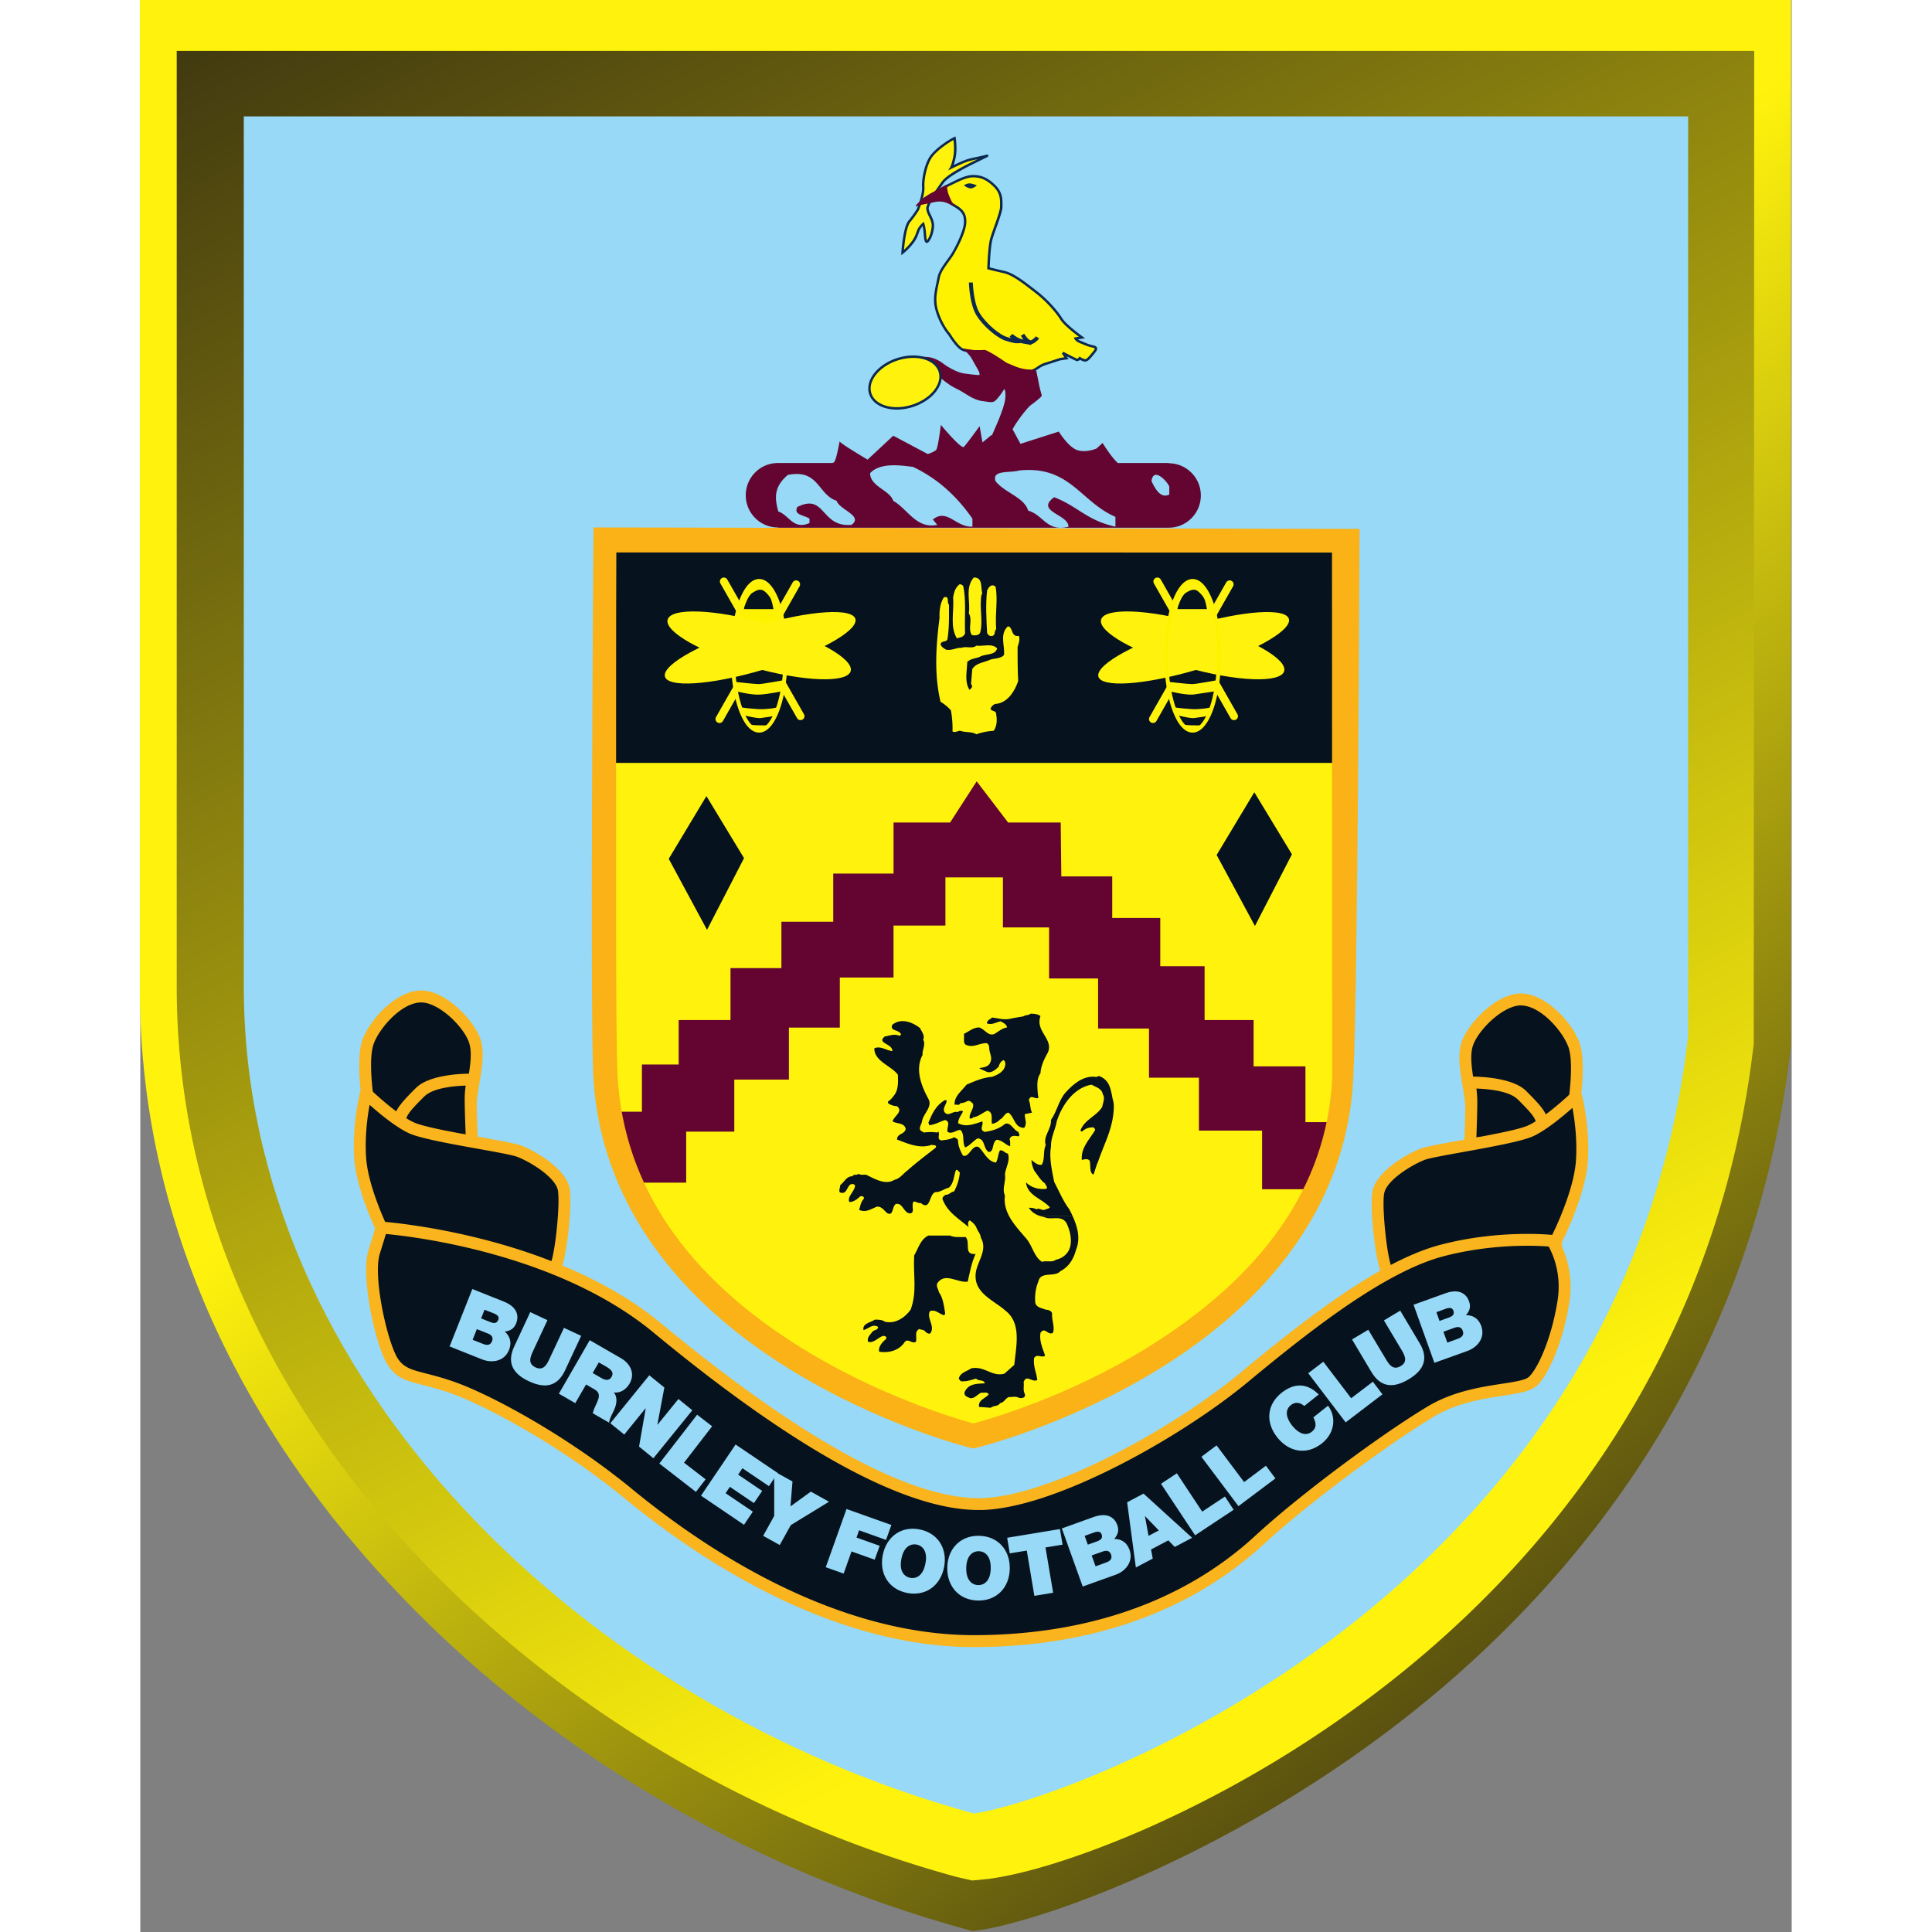 <svg xmlns="http://www.w3.org/2000/svg" xmlns:xlink="http://www.w3.org/1999/xlink" viewBox="0 0 290 339.279" width="100" height="100" ><rect x="0" y="0" width="290" height="339.279" fill="#808080" stroke="none"/><linearGradient id="a"><stop offset="0" stop-color="#241d10"/><stop offset="1" stop-color="#fff30d"/></linearGradient><linearGradient id="c" x1="0" x2="1" y1="0" y2="0" gradientTransform="scale(97.414) rotate(-61.378 2.856 -1.882)" gradientUnits="userSpaceOnUse" spreadMethod="pad" xlink:href="#a"/><linearGradient id="b" x1="0" x2="1" y1="0" y2="0" gradientTransform="scale(-82.222 82.222) rotate(-54.066 5.535 9.622)" gradientUnits="userSpaceOnUse" spreadMethod="pad" xlink:href="#a"/><path fill="url(#b)" d="M375.43 576.611V632.746c0 12.117 4.906 23.797 14.191 33.777 8.552 9.202 20.189 16.157 32.766 19.59l.287.076.297-.039c3.43-.49 13.766-4.002 23.787-11.707 8.956-6.888 20.097-19.145 22.324-38.42l.004-15.058.006-44.354z" transform="matrix(3.096 0 0 3.096 -1162.416 -1785.32)"/><path fill="url(#c)" d="M302.018 131.687V89.223c0-9.3 3.765-18.225 10.883-25.797 6.445-6.86 15.148-12.044 24.51-14.6l.703-.161.785.077.036.006c2.758.393 6.333 1.936 7.362 2.401a52.046 52.046 0 0110.695 6.46c9.519 7.452 15.254 17.492 16.587 29.027l.022 45.051" transform="matrix(3.87 0 0 -3.87 -1162.416 518.568)"/><path fill="#97d9f6" fill-rule="evenodd" d="M18.173 20.438h253.644v161.511c-11.467 99.274-108.93 134.167-125.419 136.523-68.117-18.598-128.225-75.879-128.225-145.227"/><path fill="#fff30d" fill-rule="evenodd" d="M142.98 24.273s.28 1.863 0 3.266c-.277 1.412-.556 1.873-.556 1.873s2.045-1.028 3.073-1.306 2.612-.567 3.17-.75c.556-.181-3.256 1.595-4.562 2.335-1.306.75-2.709 1.595-3.266 2.43-.556.845-2.612 3.554-2.612 4.486 0 .942 1.124 1.97.932 3.362-.182 1.403-.653 2.163-.932 2.441-.278.279-.375-.193-.46-1.402-.097-1.22-.278-1.682-.278-1.682s-.568.461-.846 1.114c-.279.653-.375 1.306-1.21 2.345-.846 1.028-1.585 1.584-1.585 1.584s.278-4.4 1.21-5.513c.932-1.125 1.488-2.056 1.488-2.056s1.028-2.527.943-3.93c-.097-1.402.46-4.207 1.488-5.513 1.027-1.307 3.169-2.71 4.004-3.084"/><path fill="#0c2950" d="M142.98 24.273l-.213.03s.118.814.118 1.767c0 .471-.02.985-.118 1.424-.14.696-.268 1.157-.375 1.435l-.118.3-.03.075-.386.631.664-.331s2.055-1.028 3.03-1.297c1.017-.278 2.591-.556 3.18-.749l.02-.011-.031-.14v.15l.03-.012-.03-.139v.15-.214l-.086.193.086.02v-.214l-.086.192.086-.192h-.214l.128.192.086-.192h-.214.203l-.15-.15-.053.15h.203l-.15-.15.086.074-.064-.085-.02.011.086.075-.065-.085c-.246.16-3.415 1.649-4.583 2.323-1.316.75-2.719 1.585-3.34 2.495-.278.407-.932 1.307-1.52 2.216-.579.91-1.103 1.799-1.125 2.388.031 1.017.975 1.917.953 3.04l-.02.3c-.17 1.36-.63 2.077-.866 2.302l-.031.031.043.065v-.075l-.043.011.043.065v-.075.117l.074-.096-.074-.02v.118l.074-.096v.012-.012.012-.012c-.053-.075-.128-.557-.182-1.306-.096-1.231-.289-1.724-.3-1.746l-.106-.278-.225.193c-.012.011-.6.492-.91 1.199-.29.696-.364 1.285-1.178 2.291h.011-.011c-.407.503-.803.889-1.082 1.157a6.38 6.38 0 01-.46.396l.129.17.214.012s.075-1.092.257-2.312c.171-1.232.503-2.613.91-3.073.942-1.135 1.499-2.088 1.499-2.088l.011-.011.012-.024c0-.011.953-2.311.953-3.81v-.205l-.012-.31c-.012-1.424.546-3.93 1.456-5.064v.012-.012c.975-1.253 3.126-2.666 3.919-3.02l-.086-.192-.214.03.214-.03-.085-.193c-.878.397-3.02 1.789-4.09 3.148v-.012c-1.007 1.296-1.542 3.8-1.553 5.332l.012.332.011.182c0 .664-.225 1.596-.46 2.334-.236.75-.471 1.317-.471 1.317l.203.086-.182-.118c0 .012-.546.921-1.466 2.035-.536.652-.814 2.023-1.007 3.286a27.152 27.152 0 00-.257 2.356l-.031.46.375-.278c.012-.012.77-.578 1.627-1.628.857-1.05.975-1.766 1.232-2.387.128-.3.332-.557.492-.75l.29-.289-.13-.16-.203.075s.031.096.097.353c.053.257.117.664.171 1.263.031.493.075.868.129 1.135l.106.343.3.203.29-.14c.331-.331.802-1.113.995-2.558l.023-.353c-.011-1.339-.985-2.323-.953-3.04-.011-.343.482-1.275 1.06-2.164.578-.888 1.232-1.777 1.51-2.206.514-.77 1.895-1.616 3.201-2.355.589-.343 1.745-.92 2.752-1.413.503-.247.963-.471 1.306-.643l.407-.203.118-.064.042-.031.031-.031.064-.15-.129-.204-.085-.019-.118.031c-.525.171-2.12.46-3.159.738-1.07.3-3.115 1.328-3.115 1.328l.096.193.182.117c.02-.03.3-.524.589-1.948a7.906 7.906 0 00.128-1.51c0-.984-.128-1.82-.128-1.83l-.043-.28-.257.119"/><path fill="#fff200" fill-rule="evenodd" d="M161.443 63.094c.557-.096 1.21-.182 1.21-.182L162 61.97s2.14 1.124 2.43 1.22c.278.097.556-.278.556-.278s.376.278.836.375c.47.085.942-.568 1.402-1.125.461-.567 1.028-1.124.097-1.306-.942-.193-1.403-.47-2.152-.75-.739-.278-.932-.663-.932-.663l1.125-.182s-2.891-2.056-3.64-3.266c-.74-1.22-2.517-3.276-4.476-4.764-1.95-1.5-3.908-3.094-5.59-3.469-1.68-.364-2.697-.653-2.697-.653s.085-3.64.46-5.043 1.777-4.765 1.777-5.706c0-.932.182-2.335-1.124-3.641s-2.43-1.777-3.822-1.777-3.03.963-4.047 1.435c-1.028.46-1.638 1.081-2.763 1.638-1.113.567-1.574.728-1.863 1.006-.278.278-.139.385-.139.385l.407.118s1.178-.375 2.206-.557c1.028-.192 1.905.504 3.115 1.253 1.21.75 1.692 1.36 1.692 2.762 0 1.403-1.306 4.112-2.152 5.514-.835 1.403-2.238 2.806-2.516 4.293-.279 1.5-.75 2.999-.557 4.584.182 1.595 1.21 3.929 2.42 5.331 0 0 1.274 2.11 2.227 2.634.963.524 3.233.353 3.844.353.61 0 .953.696 2.612 1.564 1.916 1.295 5.61 2.344 6.114 1.756.696-.268 1.038-.793 2.173-1.135 1.135-.354 2.42-.782 2.42-.782"/><path fill="#0c2950" d="M161.443 63.094l.03.214c.557-.096 1.21-.182 1.21-.182l.343-.053-.846-1.221-.182.118-.096.192c.012.012 2.12 1.114 2.452 1.232l.16.03c.418-.03.622-.374.643-.384l-.172-.13-.128.172c.012.012.396.3.921.407l.139.02c.632-.043 1.028-.707 1.478-1.21.266-.353.61-.653.642-1.07 0-.322-.289-.525-.674-.59-.91-.181-1.35-.45-2.12-.738a2.1 2.1 0 01-.675-.386l-.118-.14-.02-.019-.192.087.043.213 1.114-.182.513-.085-.428-.3s-.707-.514-1.52-1.178c-.803-.653-1.714-1.477-2.056-2.034-.76-1.242-2.537-3.309-4.53-4.818v-.012l.013.012c-1.96-1.499-3.92-3.105-5.675-3.502-1.681-.374-2.698-.652-2.698-.652l-.054.203.215.012c-.012 0 .096-3.651.46-5 .171-.685.62-1.874 1.017-3.01.396-1.145.75-2.194.76-2.75v-.675c.012-.889-.118-2.045-1.188-3.116-1.317-1.338-2.527-1.852-3.972-1.841-1.489 0-3.127.995-4.133 1.456h-.012.012c-1.07.481-1.681 1.102-2.773 1.638-1.103.567-1.564.707-1.917 1.049l-.235.45.117.257.031.02.45.128.064.023.054-.023c.011 0 1.177-.374 2.184-.546l.3-.031c.77-.012 1.574.578 2.655 1.253 1.188.76 1.574 1.23 1.585 2.58.011 1.295-1.275 4.026-2.11 5.407-.813 1.37-2.237 2.773-2.548 4.368-.225 1.242-.6 2.517-.6 3.866 0 .256.012.513.043.78v-.01.01c.193 1.65 1.232 3.995 2.474 5.44l.16-.14-.182.108c.02.012 1.253 2.11 2.313 2.709.653.354 1.713.407 2.602.407.588 0 1.102-.02 1.338-.02.417-.053.835.643 2.516 1.542l.097-.193-.118.182c1.584 1.07 4.261 1.95 5.6 1.96.331-.012.598-.043.792-.247l-.16-.139.074.204c.77-.311 1.081-.803 2.162-1.135 1.136-.354 2.42-.782 2.42-.782l-.064-.204.031.215-.03-.215-.065-.203c-.012 0-1.285.429-2.42.782v-.012c-1.188.374-1.563.92-2.184 1.146l-.053.02-.044.042c0 .023-.17.096-.46.096-1.177 0-3.876-.878-5.364-1.884l-.011-.012-.012-.012c-1.627-.835-1.906-1.541-2.708-1.595-.257 0-.76.031-1.339.031-.857 0-1.906-.075-2.398-.353-.418-.225-.975-.867-1.403-1.457a12.266 12.266 0 01-.739-1.102l-.011-.012-.012-.011c-1.188-1.36-2.205-3.694-2.377-5.214l-.043-.728c0-1.275.364-2.516.6-3.79.246-1.393 1.627-2.795 2.494-4.23.846-1.434 2.163-4.11 2.174-5.62.012-1.457-.557-2.206-1.799-2.945-1.06-.653-1.884-1.306-2.88-1.317l-.374.031c-1.05.193-2.227.567-2.238.567l.064.204.064-.204-.407-.118-.064.204.14-.171-.065.085h.107l-.043-.085-.064.085h.107l.012-.02.107-.128c.203-.225.674-.396 1.81-.964h-.012c1.156-.567 1.766-1.188 2.751-1.637 1.039-.483 2.655-1.414 3.962-1.414 1.349.011 2.387.428 3.672 1.713.964.974 1.06 1.96 1.06 2.816l-.011.675c.011.384-.332 1.488-.728 2.612-.396 1.125-.836 2.312-1.028 3.04-.386 1.457-.471 5.087-.482 5.097v.171l.16.043s1.028.279 2.72.653c1.595.354 3.555 1.917 5.503 3.426 1.938 1.468 3.694 3.523 4.422 4.7v.012-.011c.814 1.295 3.683 3.319 3.694 3.34l.129-.182-.043-.214-1.114.193-.289.043.129.257c.019.043.257.47 1.049.77.728.268 1.22.558 2.184.75.343.086.332.15.332.171.02.086-.257.46-.546.793-.428.546-.91 1.091-1.146 1.049h-.053l-.525-.204-.214-.128-.182-.129-.128.171-.108.108-.192.096h-.02l-.064.204.064-.204c-.096-.03-.728-.343-1.285-.632-.567-.288-1.102-.567-1.102-.578l-.279.322.653.93.172-.117-.031-.214s-.653.085-1.21.182h-.023l-.012.012"/><path fill="#630530" fill-rule="evenodd" d="M141.605 32.425c-1.135.536-1.445.814-2.677 1.456-1.23.643-2.002 1.478-2.344 1.767-.407.342-.429.654-.429.654l.397-.183s1.959-.45 3.083-.664c1.124-.214 2.045.064 3.383.91 0 0-1.06-1.841-1.242-2.794-.181-.964-.171-1.146-.171-1.146"/><path fill="#0c2950" d="M146.202 49.606c0 .012.085 3.33 1.092 5.183.139.257.31.514.503.781.193.268.418.525.643.782 1.188 1.338 2.762 2.516 3.715 2.816.289.085.524.16.728.214l-.225-.278.503-.472s.878.803 1.745.953l.15.031-.417-.632-.012-.011.589-.375.011.012.012.03.075.107c.225.332.846 1.178 1.178.975.62-.385.749-.664.749-.664l.6.353s-.204.418-.985.9l-.418.128.107.16-.803-.15-.963-.17-.31-.086.074.085h-.75s-.396 0-1.852-.449c-1.049-.332-2.751-1.595-4.015-3.009a11.837 11.837 0 01-.685-.845 7.702 7.702 0 01-.557-.857v-.012c-1.081-1.992-1.177-5.482-1.177-5.492"/><path fill="#0c2950" fill-rule="evenodd" d="M144.634 32.555s.44-.353.964-.353c.514 0 1.306.353 1.306.353s-.439.44-.963.525c-.526.086-1.307-.525-1.307-.525"/><path fill="#630530" fill-rule="evenodd" d="M144.426 61.199s1.157.995 1.585 1.788c.418.803 1.22 2.077 1.306 2.399.097.332.14.481-.139.481-.278-.012-1.263-.097-2.58-.289-1.317-.192-3.234-1.413-3.608-1.735-.375-.332-1.607-1.038-2.592-1.134-.984-.097-1.638-.097-1.638-.097s2.442 2.634 3.052 3.158c.61.515 2.163 1.885 3.522 2.495 1.36.61 2.762 1.928 4.497 2.164 1.745.235 1.928.374 2.591-.333.653-.707 1.307-1.788 1.307-1.788s.246.236.192 1.414c-.042 1.177-.846 3.105-1.039 3.629-.181.514-1.401 3.244-1.637 3.812-.235.557-.61.942-.61.942s.192.32.888.32h1.692c1.038 0 1.413-.234 1.413-.234s-.192-.846.278-2.217c.471-1.36 2.955-4.507 3.48-4.84.503-.33 1.916-1.455 1.916-1.648 0-.182-.278-.942-.417-1.692-.15-.76-.525-2.59-.525-2.59s.268-.226-1.285-.311c-1.552-.096-1.948-.343-3.95-1.19-3.245-2.226-3.855-2.247-3.855-2.247s-1.284.074-1.798.031c-.525-.043-2.046-.29-2.046-.29"/><path fill="#fff30d" fill-rule="evenodd" d="M140.391 65.235c.718 2.26-1.424 4.968-4.807 6.038-3.373 1.082-6.681.118-7.398-2.151-.718-2.27 1.434-4.968 4.807-6.04 3.372-1.08 6.681-.117 7.398 2.153"/><path fill="#0c2950" d="M140.391 65.235l-.203.064c.086.279.128.557.128.835.012 1.895-1.916 4.026-4.796 4.936-.91.29-1.82.428-2.666.428-2.227 0-3.994-.931-4.465-2.44a2.716 2.716 0 01-.128-.836c-.012-1.895 1.916-4.026 4.796-4.935a8.85 8.85 0 012.666-.43c2.227 0 3.994.933 4.465 2.442l.203-.064.204-.065c-.568-1.766-2.548-2.75-4.872-2.75-.889 0-1.842.15-2.805.449-2.987.963-5.075 3.169-5.086 5.353 0 .332.043.653.15.964.568 1.766 2.538 2.751 4.872 2.751.889 0 1.841-.15 2.794-.45 2.998-.963 5.086-3.169 5.097-5.353 0-.321-.043-.653-.15-.964"/><path fill="#630530" d="M140.588 74.612s-.492 4.06-.834 4.402c-.332.343-1.458.726-1.458.726l-6.071-3.223-4.506 4.197s-4.892-2.878-4.892-3.2c0-.31-.537 3.182-.998 3.653-.057.058-.184.097-.278.145h-9.585c-3.115 0-5.642 2.534-5.642 5.66 0 3.116 2.527 5.655 5.642 5.655v.042h49.727c-2.729.05-3.383-2.315-5.78-3-.686-2.354-4.126-3.125-5.722-5.17-.695-2.034 2.517-1.403 4.113-1.874a16.477 16.477 0 011.596-.091c7.581-.062 9.55 5.732 15.342 8.23v1.724c-5.032-1.092-6.636-3.597-10.758-5.17-3.426 2.505 2.516 2.975 2.516 5.17a6.015 6.015 0 01-1.307.181h18.904c3.116 0 5.642-2.534 5.642-5.66 0-3.116-2.526-5.654-5.642-5.654v-.043h-8.938c-1.186-1.075-2.673-3.52-2.673-3.52l-1.064.974s-1.902.826-3.465.248c-1.553-.59-3.163-3.223-3.163-3.223l-6.73 2.153-1.458-2.697-2.782 2.45-.828-1.325-1.603 1.324-.502-2.86s-2.307 3.173-2.757 3.634c-.471.471-4.046-3.858-4.046-3.858zm-8.877 7.112c1.377-.078 2.83.117 3.997.272 4.625 2.195 7.914 5.485 10.42 9.083v1.403c-2.89.161-4.433-3.276-6.949-1.252l.768.937c-3.662.782-5.212-2.812-7.728-4.215-.579-1.884-4.058-2.506-4.058-4.862.872-.937 2.172-1.289 3.55-1.366zM115.51 83.24c3.666.15 3.85 3.74 6.773 4.705.47 1.564 4.765 2.654 2.612 4.227-5.47.471-4.518-5.633-9.518-3.138-.717 1.412 1.188 1.416 2.14 2.038v.78c-2.858 1.263-3.573-1.401-5.478-2.032-.707-2.506-.708-4.382 1.669-6.416a7.613 7.613 0 011.802-.163zm62.717.164a.812.812 0 01.344.006c.805.174 1.835 1.35 2.129 2.032v1.403c-1.574.781-2.505-1.094-3.126-2.347.087-.705.331-1.023.653-1.094z"/><g><path fill="#06121e" fill-rule="evenodd" d="M40.025 193.638s-1.21-7.494 0-10.749c1.22-3.233 5.46-7.901 9.304-7.901 3.833 0 8.683 5.075 9.497 8.105.803 3.051-.61 7.302-.814 10.75-.192 3.436.204 9.122.204 9.122l-16.97-4.262"/><path fill="#fab41d" d="M41.004 183.257c-1.07 2.87-.03 9.647.054 10.183l1.05 4.4 14.979 3.758c-.108-1.927-.258-5.396-.119-7.816.076-1.263.3-2.58.525-3.918.385-2.345.793-4.722.321-6.478v-.021c-.525-1.97-2.987-4.904-5.642-6.425a8.764 8.764 0 00-1.499-.674 4.429 4.429 0 00-1.338-.225h-.012c-2.398 0-5.064 2.206-6.799 4.55-.342.46-.653.932-.91 1.382-.246.45-.46.878-.61 1.284m-2.013 10.536c0-.022-1.253-7.763.054-11.264v-.01c.192-.504.45-1.028.749-1.574.3-.525.653-1.071 1.05-1.595 2.066-2.784 5.353-5.407 8.48-5.407h.01c.643 0 1.307.128 1.97.331.632.204 1.274.493 1.896.847 3.094 1.766 5.995 5.3 6.638 7.708v.022c.578 2.194.139 4.796-.29 7.355-.213 1.285-.427 2.56-.492 3.694-.193 3.372.204 8.972.204 8.994l.106 1.434-1.402-.352-16.98-4.252-.61-.16-.151-.621-1.21-5.064"/><path fill="#06121e" fill-rule="evenodd" d="M58.419 189.586s-6.874-.203-9.293 2.227c-2.43 2.432-3.844 3.855-3.437 5.471.407 1.628 4.647 2.035 6.467 2.431 1.82.407 6.06.61 6.06.61s-.204-5.064-.204-7.29c0-2.239.407-3.449.407-3.449"/><path fill="#fab41d" d="M48.387 191.07c2.74-2.751 10.043-2.526 10.065-2.526l1.402.042-.44 1.328s-.352 1.04-.352 3.116c0 2.291.192 7.238.203 7.26l.043 1.134-1.135-.053c-.012 0-4.336-.204-6.242-.632-.247-.054-.685-.128-1.178-.225-2.313-.407-5.578-.996-6.081-2.966v-.011c-.29-1.145.03-2.173.813-3.286.675-.942 1.65-1.938 2.902-3.181zm8.747-.428c-1.98.054-5.75.386-7.27 1.917-1.188 1.178-2.12 2.12-2.666 2.901-.428.6-.61 1.103-.503 1.574.172.653 2.656 1.103 4.422 1.424.428.075.825.139 1.263.236 1.157.257 3.395.428 4.754.524-.064-1.648-.171-4.657-.171-6.188 0-.974.086-1.777.171-2.388"/><path fill="#06121e" fill-rule="evenodd" d="M43.059 217.148s-4.036-7.902-4.443-13.78c-.407-5.878 1.007-11.349 1.007-11.349s4.85 4.657 8.083 6.071c3.233 1.425 16.574 3.244 18.8 4.058 2.228.814 7.474 3.855 7.88 6.896.408 3.04-.599 12.162-1.616 13.779-1.006 1.627-2.623 2.633-2.623 2.633l-26.681-5.267"/><path fill="#fab41d" d="M39.656 203.297c.385 5.664 4.314 13.35 4.325 13.372l.118.343.3 2.292 25.514 5.042c.47-.353 1.349-1.08 1.97-2.077.642-1.028 1.306-5.835 1.499-9.583.043-.749.064-1.434.053-2.034 0-.577-.03-1.08-.075-1.466v-.012c-.246-1.776-2.794-3.715-4.957-4.956-.417-.236-.846-.45-1.253-.654a12.04 12.04 0 00-.995-.427c-.846-.311-3.608-.814-6.767-1.382-4.614-.824-10.053-1.81-12.077-2.687l-.02-.011c-2.29-1.007-5.3-3.512-7.023-5.032-.375 2.024-.868 5.568-.61 9.272m2.397 14.165c-.588-1.189-4.1-8.437-4.485-14.026-.418-6.049 1.038-11.66 1.038-11.67l.44-1.756 1.305 1.252c.012.01 4.69 4.519 7.752 5.867h.012l.011.012c1.8.781 7.12 1.744 11.639 2.558 3.255.59 6.102 1.103 7.099 1.467h.011c.353.139.76.3 1.178.503.418.204.878.45 1.38.74 2.592 1.466 5.643 3.908 5.997 6.498v.01c.053.462.086 1.05.096 1.724 0 .665-.012 1.393-.053 2.153-.204 4.004-1.007 9.282-1.81 10.588-1.145 1.82-2.955 2.966-2.966 2.966l-.353.214-.396-.075-26.681-5.268-.739-.15-.096-.749"/><path fill="#06121e" fill-rule="evenodd" d="M251.732 194.169s1.22-7.506 0-10.75c-1.21-3.244-5.45-7.901-9.293-7.901-3.834 0-8.695 5.075-9.498 8.104-.813 3.04.6 7.303.803 10.75.204 3.437-.203 9.112-.203 9.112l16.981-4.25"/><path fill="#fab41d" d="M252.713 183.056c1.306 3.501.054 11.253.054 11.274l-.012.076-1.199 4.989c-.064.396-.354.75-.781.856l-16.981 4.251-.322.032a1.051 1.051 0 01-.975-1.114c0-.021.408-5.62.204-8.993-.065-1.135-.278-2.41-.493-3.694-.427-2.548-.856-5.139-.288-7.334l.011-.043c.643-2.41 3.534-5.942 6.639-7.708a9.605 9.605 0 011.895-.847 6.359 6.359 0 011.97-.331c3.137 0 6.414 2.623 8.48 5.406.396.525.75 1.07 1.049 1.596.3.545.556 1.08.75 1.573zm-2.001 10.91c.095-.6 1.113-7.323.052-10.181h-.011a8.422 8.422 0 00-.61-1.275 11.46 11.46 0 00-.91-1.392c-1.735-2.345-4.39-4.55-6.799-4.55v-.01c-.428 0-.878.096-1.35.234a8.31 8.31 0 00-1.486.675c-2.667 1.521-5.13 4.465-5.655 6.424l-.011.043c-.45 1.756-.054 4.133.342 6.457.215 1.338.44 2.655.514 3.918.14 2.42-.011 5.889-.118 7.816l14.99-3.758"/><path fill="#06121e" fill-rule="evenodd" d="M233.346 190.109s6.872-.203 9.292 2.227c2.43 2.431 3.844 3.855 3.437 5.482-.396 1.617-4.646 2.024-6.467 2.43-1.82.408-6.06.6-6.06.6s.203-5.064.203-7.291c0-2.227-.405-3.448-.405-3.448"/><path fill="#fab41d" d="M241.9 193.078c-1.531-1.53-5.29-1.851-7.27-1.916.086.621.16 1.424.16 2.387 0 1.532-.096 4.54-.16 6.19 1.36-.086 3.608-.257 4.753-.514.44-.097.835-.172 1.264-.246 1.767-.311 4.25-.761 4.422-1.415v-.01c.107-.46-.075-.964-.504-1.573-.556-.793-1.487-1.724-2.654-2.903h-.012zm-8.587-4.015c.02 0 7.313-.213 10.065 2.528 1.252 1.262 2.237 2.259 2.901 3.19.782 1.113 1.102 2.14.814 3.286v.012c-.503 1.97-3.769 2.56-6.082 2.966-.492.085-.932.17-1.177.225-1.917.417-6.221.631-6.242.631a1.057 1.057 0 01-1.093-.995v-.129c.023-.407.204-5.032.204-7.228 0-2.065-.343-3.104-.354-3.115a1.045 1.045 0 01.664-1.317"/><path fill="#06121e" fill-rule="evenodd" d="M248.702 217.675s4.048-7.9 4.454-13.78c.395-5.877-1.017-11.349-1.017-11.349s-4.85 4.658-8.084 6.082c-3.233 1.414-16.574 3.233-18.801 4.047-2.217.814-7.474 3.855-7.88 6.896-.396 3.04.61 12.162 1.617 13.78 1.016 1.626 2.633 2.632 2.633 2.632l26.671-5.267"/><path fill="#fab41d" d="M254.197 203.963c-.386 5.59-3.897 12.848-4.476 14.026l-.374 2.783a1.048 1.048 0 01-.847.975l-26.681 5.268c-.246.043-.514 0-.749-.14-.011-.01-1.83-1.145-2.966-2.964-.813-1.307-1.595-6.585-1.81-10.59a53.946 53.946 0 01-.053-2.151c.011-.665.043-1.264.097-1.725v-.01c.352-2.591 3.404-5.033 5.984-6.51.504-.29.974-.525 1.392-.729.418-.203.825-.374 1.178-.503h.012c.996-.364 3.833-.877 7.099-1.467 4.475-.802 9.764-1.755 11.595-2.537l.053-.032h.012c2.901-1.285 7.28-5.407 7.72-5.835l.503-.3a1.054 1.054 0 011.273.771c.012.01 1.446 5.621 1.04 11.67m-6.403 13.192c.31-.6 3.94-7.892 4.315-13.33.257-3.705-.237-7.249-.61-9.273-1.725 1.52-4.734 4.026-7.025 5.032h-.011l-.012.011-.03.01c-2.057.88-7.464 1.853-12.057 2.688-3.147.568-5.91 1.06-6.756 1.37-.267.096-.61.247-.995.429-.407.192-.835.417-1.264.664-2.162 1.23-4.7 3.158-4.936 4.946l-.012.011c-.043.386-.075.889-.075 1.466-.012.6.011 1.285.053 2.035.194 3.748.857 8.554 1.5 9.583.62.995 1.499 1.734 1.97 2.076l25.514-5.042.31-2.292"/><path fill="#06121e" fill-rule="evenodd" d="M42.383 215.581s29.507 1.992 48.405 17.624c18.897 15.621 41.649 31.318 57.024 30.91 12.591-.331 34.476-12.623 46.07-22.27 11.608-9.635 24.54-19.614 34.82-22.27 10.278-2.665 19.218-1.66 19.218-1.66.011 0 2.999 4.316 2.002 10.633-.995 6.317-3.319 11.97-5.31 13.961-1.992 2.003-10.61.996-17.901 5.321-7.292 4.326-21.875 14.958-30.172 22.603-8.288 7.644-23.684 17.59-49.659 17.773-28.244.182-53.287-19.422-61.402-26.082-10.933-8.972-23.866-15.953-30.162-18.276-6.306-2.334-8.95-1.671-10.942-4.658-1.991-2.998-4.646-14.968-3.319-19.283"/><path fill="#fab41d" d="M90.123 234.01C73.313 220.104 47.98 217.149 43.13 216.7l-1.082 3.512c-.888 2.912.204 9.721 1.596 14.41.278.92.557 1.746.835 2.431.257.653.514 1.178.75 1.53l.019.033c1.06 1.596 2.495 1.96 4.914 2.58 1.456.376 3.244.825 5.504 1.66 4.593 1.691 12.655 5.825 20.92 11.392a121.002 121.002 0 014.808 3.384 129.46 129.46 0 014.743 3.671v.012c4.037 3.308 12.27 9.829 22.977 15.492 10.685 5.643 23.833 10.44 37.752 10.343 12.837-.085 23.041-2.58 31.071-5.995 7.998-3.405 13.822-7.73 17.89-11.489 6.008-5.535 15.28-12.624 22.742-17.785a178.97 178.97 0 014.112-2.762 101.758 101.758 0 013.5-2.194c4.401-2.602 9.176-3.34 12.838-3.909 2.345-.353 4.187-.642 4.817-1.21l.035-.031v-.01l.012.01v-.01c1.306-1.307 2.805-4.466 3.918-8.406.215-.76.417-1.573.6-2.42.193-.877.353-1.724.482-2.537v-.01c.76-4.809-.92-8.33-1.563-9.487-2.013-.16-9.69-.568-18.362 1.681-5 1.295-10.696 4.4-16.585 8.373-5.932 4.015-12.034 8.897-17.816 13.693-8.416 6.992-22.195 15.376-34.005 19.658-2.323.846-4.561 1.53-6.68 2.013-2.131.493-4.144.793-5.997.846h-.042c-7.902.204-17.613-3.672-27.742-9.593-10.021-5.857-20.482-13.715-29.968-21.564m-47.666-19.475c.086.01 29.829 2.024 48.994 17.859 9.411 7.783 19.775 15.578 29.69 21.37 9.818 5.74 19.175 9.508 26.638 9.316l.043-.011c1.691-.043 3.576-.322 5.589-.782 2.034-.471 4.197-1.135 6.434-1.948 11.585-4.198 25.107-12.431 33.384-19.305 5.814-4.84 11.981-9.754 17.977-13.812 6.06-4.09 11.96-7.302 17.238-8.662 10.46-2.708 19.572-1.69 19.593-1.69.32.031.599.212.771.47.203.31 3.17 4.87 2.14 11.37a45.322 45.322 0 01-1.133 5.214c-1.21 4.262-2.913 7.774-4.454 9.326h-.012l-.075.065c-1.092 1.028-3.223 1.36-5.942 1.777-3.48.535-8.041 1.241-12.088 3.64a84.305 84.305 0 00-3.415 2.141 142.132 142.132 0 00-4.07 2.73c-7.387 5.107-16.574 12.132-22.505 17.603-4.219 3.886-10.235 8.361-18.501 11.873-8.245 3.512-18.716 6.072-31.874 6.168-14.326.096-27.805-4.818-38.737-10.59-10.9-5.76-19.24-12.376-23.32-15.717l-.01-.01a107.617 107.617 0 00-4.648-3.609 114.295 114.295 0 00-4.743-3.34c-8.116-5.46-15.996-9.508-20.471-11.157-2.142-.792-3.887-1.231-5.3-1.595-2.923-.75-4.636-1.178-6.146-3.47l-.011-.01c-.321-.481-.642-1.135-.953-1.916-.31-.761-.61-1.65-.9-2.613-1.477-4.98-2.6-12.313-1.584-15.62l1.328-4.327c.15-.47.6-.77 1.07-.738"/></g><g fill="#97d9f6"><path d="M59.85 231.524l1.627.654c.653.257 1.135.236 1.392-.417.203-.514-.15-.857-.782-1.114l-1.638-.642zm-1.489 3.759l1.82.718c.643.256 1.274.3 1.585-.472.235-.6.012-1.06-.717-1.349l-1.95-.77zm-.053-8.919l5.503 2.195c2.645 1.05 2.613 2.762 2.205 3.801-.396 1.017-1.113 1.37-2.012 1.477.77.675 1.327 1.735.75 3.213-.804 2.023-2.967 2.376-4.743 1.67l-5.697-2.27M74.604 240.623c-1.274 2.73-3.351 3.352-6.35 1.948-2.987-1.391-3.865-3.393-2.59-6.112l2.815-6.04 3.02 1.414-2.495 5.353c-.471 1.007-1.06 2.26.407 2.945 1.434.664 2.023-.589 2.484-1.595l2.505-5.353 3.02 1.402M79.436 241.117l1.51.869c.535.31 1.328.642 1.81-.193.342-.6.213-1.125-.89-1.767l-1.348-.771zm-.513-5.77l5.492 3.17c1.638.952 2.527 2.676 1.51 4.454-.568.974-1.606 1.745-2.763 1.541.61.76.59 1.906.023 3.137-.224.482-.856 1.606-.846 2.194l-2.88-1.658c.129-.557.354-1.082.6-1.585.439-.942.889-1.927-.246-2.58l-1.531-.889-1.896 3.276-2.88-1.66M89.383 241.511l2.644 2.153-1.22 6.499.031.02 3.662-4.506 2.441 1.98-6.841 8.426-2.516-2.045 1.166-6.691-.03-.022-3.737 4.604-2.441-1.991M97.784 248.435l2.634 2.034-4.936 6.393 3.79 2.923-1.702 2.205-6.425-4.979M104.536 253.671l7.41 5.01-1.553 2.303-4.657-3.147-.75 1.123 4.219 2.86-1.446 2.141-4.23-2.859-.748 1.124 4.785 3.233-1.552 2.313-7.548-5.117"/><path d="M111.318 266.214v-7.838l3.212 1.789-.354 4.368 3.577-2.59 3.19 1.776-6.713 4.111-1.938 3.491-2.912-1.616M124.018 264.996l7.88 2.805-.942 2.623-4.732-1.69-.45 1.273 4.068 1.456-.877 2.431-4.07-1.445-1.38 3.886-3.147-1.114M135.187 277.084c.835.17 2.227-.129 2.687-2.506.471-2.377-.707-3.18-1.531-3.34-.835-.161-2.227.139-2.688 2.505-.47 2.377.696 3.17 1.532 3.34m1.68-8.5c3.223.642 4.915 3.393 4.283 6.637-.642 3.255-3.255 5.15-6.488 4.519-3.223-.632-4.925-3.394-4.283-6.638.643-3.255 3.255-5.161 6.488-4.519M147.14 278.363c.845.021 2.163-.525 2.205-2.934.043-2.42-1.241-3.008-2.098-3.02-.846-.02-2.153.515-2.206 2.935-.043 2.42 1.252 3.008 2.099 3.02m.16-8.663c3.298.064 5.45 2.474 5.386 5.793-.064 3.308-2.303 5.642-5.6 5.578-3.287-.064-5.439-2.474-5.375-5.793.064-3.308 2.303-5.641 5.59-5.578M155.675 272.296l-2.987.493-.46-2.741 9.271-1.531.461 2.74-2.998.493 1.338 7.955-3.297.546M167.752 275.057l1.842-.663c.653-.225 1.156-.621.878-1.403-.215-.599-.696-.803-1.435-.535l-1.97.696zm-1.36-3.8l1.65-.589c.664-.247 1.006-.579.77-1.231-.192-.515-.685-.547-1.317-.322l-1.659.6zm-4.56-2.848l5.567-2.003c2.677-.963 3.8.354 4.165 1.393.375 1.028.075 1.766-.536 2.452 1.028-.011 2.142.417 2.687 1.916.729 2.044-.652 3.737-2.452 4.379l-5.77 2.066M178.866 268.758l-2.42-2.505-.02.01.632 3.448 1.81-.953zm-5.568-4.946l2.88-1.52 8.534 7.762-3.052 1.606-1.124-1.157-3.04 1.606.3 1.596-2.967 1.563M179.241 260.568l2.784-1.842 4.455 6.735 3.993-2.655 1.53 2.323-6.766 4.486M186.336 255.824l2.666-2 4.84 6.444 3.822-2.87 1.67 2.228-6.488 4.872M204.403 246.912c-.3-.268-1.274-1.017-2.356-.16-1.22.974-.675 2.472.236 3.607.91 1.146 2.248 2.024 3.469 1.05.877-.696.728-1.585.246-2.506l2.57-2.044c1.36 1.712 1.413 4.635-1.06 6.606-2.741 2.183-5.835 1.477-7.837-1.029-2.12-2.676-1.853-5.781.76-7.858 2.334-1.842 4.593-1.628 6.51.31M205.1 241.153l2.646-2.023 4.892 6.413 3.812-2.901 1.68 2.216-6.455 4.925M224.664 235.881c1.542 2.581.888 4.658-1.949 6.35-2.837 1.692-4.978 1.284-6.52-1.295l-3.405-5.718 2.858-1.702 3.031 5.075c.567.953 1.274 2.14 2.666 1.305 1.35-.802.642-1.99.074-2.943l-3.03-5.076 2.87-1.713M229.524 235.772l1.841-.663c.653-.236 1.157-.622.868-1.413-.215-.6-.686-.804-1.424-.536l-1.97.706zm-1.37-3.8l1.659-.6c.653-.236 1.006-.568.77-1.22-.192-.525-.684-.547-1.327-.322l-1.648.6zm-4.561-2.848l5.577-2.003c2.677-.974 3.791.343 4.165 1.382.376 1.038.075 1.766-.535 2.452 1.028-.012 2.142.417 2.687 1.916.728 2.045-.653 3.736-2.452 4.379l-5.781 2.077"/></g><g><path fill="#fff30d" fill-rule="evenodd" d="M80.821 132.742v57.303s4.71 21.488 8.501 25.3c3.812 3.812 19.765 22.249 25.846 24.99 6.082 2.74 31.703 13.94 31.703 13.94l33.651-15.771 17.934-16.457 10.022-14.935 2.74-10.975.311-21.638.6-43.588-131.34-.117"/><path fill="#06121e" d="M81.18 133.976h130.269V94.79H81.179z"/><path fill="#630530" fill-rule="evenodd" d="M82.124 195.23h5.963v-8.296h6.457v-7.805h9.1v-9.123h8.94v-8.137h9.101v-8.458h10.59v-8.972h9.935l4.668-7.227 5.514 7.227h9.24l.107 9.464h8.94v7.302h8.437v8.47h7.785v9.454h8.607v8.137h9.101v9.796h5.3s-.503 4.647-1.66 7.463c-1.156 2.826-3.308 4.315-3.308 4.315h-7.944v-10.29h-11.093v-9.293h-8.769v-8.63h-8.94v-8.8h-8.608v-8.962h-8.105v-8.79h-10.096v8.458h-9.112v9.133h-9.432v8.79h-8.94v9.133h-9.594v9.133h-8.447v8.962h-7.945s-3.308-4.154-4.304-6.97c-.996-2.827-1.488-5.483-1.488-5.483"/><path fill="#06121e" fill-rule="evenodd" d="M158.083 178.43c-1.017 2.816 2.655 4.154 1.124 6.713-.567 1.028-1.07 2.206-1.124 3.33-.717.975-.568 2.355-.46 3.694l.096.61c-.557.364-1.37-.717-1.681.418.31.664.203 1.53.557 2.195l-1.274.267c0 .921.46 1.585-.096 2.398-1.746 0-1.64-1.841-2.763-2.665-.664.064-.92.985-1.489 1.188-.31.407-.866.717-1.423.77-.161-.876.3-1.958-.771-2.312-.878.354-1.585 1.082-2.56 1.178-.095.258-.352.204-.556.204-.204-.92.814-1.639.557-2.613-.31-.256-.504-.567-.92-.46-.408.204-.911.417-1.275.364-.203.514-.664.203-1.028.3-.096-1.489 1.231-2.399 2.099-3.534 1.434-.61 2.805-1.231 4.497-1.38 1.027-.365 2.151-.932 2.302-2.11a.94.94 0 00-.257-.814c-.557.15-.76.718-.922 1.178-.61.61-1.423 1.232-2.194.814-.353-.15-.77-.354-1.124-.503v-.107c.61-.108 1.488-.15 1.841-.921.46-.92-.107-1.596-.16-2.517 0-.353-.043-.663-.407-.92-1.424-.054-2.452.974-3.833.204-.354-.557-.097-1.125-.204-1.842.867-.407 1.638-1.125 2.666-1.125.964.258 1.628 1.638 2.71 1.125.705-.407 1.273-.974 2.194-1.125-.054-.567-.77-.878-1.124-1.08-.868.202-1.531.673-2.409.364 0-.568.62-.719.921-1.029 1.177.15 2.045.46 3.222.204.717-.161 1.435-.257 2.249-.408.364-.257.92-.16 1.284-.47.61 0 1.222.053 1.735.417"/><path fill="#06121e" fill-rule="evenodd" d="M133.253 179.382a2.706 2.706 0 00-1.186.58c-.514 1.178 1.167.772 1.53 1.694l-.253.253c-.922-.406-1.692-.051-2.613.11-1.477 1.23 1.38 1.23 1.337 2.557-.975-.053-2.152-1.016-3.17-.46 0 2.26 2.96 3.03 4.137 4.615.054 1.338.105 2.72-.72 3.695-.246.353-.662.813-1.015 1.016v.266c.406.353 1.017.513 1.584.556 1.178.92-.57 1.746-.774 2.667.77.46 2.1.208 2.304 1.342-.257 1.018-1.488.715-1.53 1.839 1.884.717 3.98 1.69 6.132.919.257.15.912-.053.665.514-1.638 1.286-3.481 2.67-4.959 3.997-.717.514-1.377 1.485-2.298 1.645-1.488.964-3.373-.105-4.807-.822-.407-.204-1.075.11-1.482-.254-.257.364-.878-.001-1.07.46-1.028-.055-1.436 1.028-2.153 1.542 0 .46-.306.971-.049 1.282 1.178.46 1.175-.93 1.839-1.391.256-.096.666-.148.816.205-.096 1.082-1.386 1.85-1.022 2.867.664.053 1.385-.459 1.845-.92.3-.203.816-.097.72.363-.568.61-.572 1.177-.83 1.948 1.179.513 1.997-.108 3.121-.569.878-.053 1.282.719 1.796 1.125 1.168.621.813-1.124 1.53-1.584 1.274-.311 1.38 1.746 2.6 1.638.664-.203.263-1.015.37-1.53 0-1.134.81-.105 1.378-.308 1.83 1.531 1.424-1.642 2.655-1.899.76.053 1.587-.618 2.304-.768.921-.77.863-2.206 1.27-3.126.31-.054.462.31.665.46a8.625 8.625 0 01-1.016 3.331c-.567.054-.877.622-1.487.569-.15.149-.557.35-.557.713.46 1.307 1.294 2.238 2.268 3.072.734.639 1.54 1.23 2.316 1.887-.068-.375-.208-.932.224-1.167.45.31.964.769 1.167 1.282.214.61.714 1.073.768 1.748 1.38 2.409-1.016 4.508-.92 6.81 0 3.082 3.426 4.354 5.214 5.992 2.911 2.206 1.895 6.266 1.584 9.543l-1.736 1.542c-2.205.61-3.426-1.392-5.835-.932-.814.569-1.89.715-2.19 1.796l.351.46c.974.107 1.789-.202 2.71-.46.417.514 1.285.112 1.542.829-1.275.096-2.767-.003-3.484 1.379-.3.513.055.921.569 1.082.867.557 1.533-.517 2.304-.828.406.096 1.02-.2 1.276.314-.568.717-1.897.975-1.693 2.195l2.044.158c.46-.418 1.328-.202 1.638-.823.718-.054.921-.867 1.585-1.07.568.054 1.178-.202 1.735.15.568.108 1.232-.001 1.028-.719-.353-.567-.098-1.38-.205-2.044.503-1.434 1.426.098 2.4-.362-.15-1.382-.759-2.412-.556-3.901.61-.771 1.175.055 1.935-.363-.406-1.274-1.067-2.557-.81-4.046.814-1.123 1.268.568 2.19 0 .353-1.07-.254-2.197-.158-3.428-.193-.471-.706-.617-1.113-.617-.663-.3-1.694-.355-1.844-1.276-.107-1.339.096-2.624.556-3.695.364-1.84 2.872-.666 3.846-1.79 1.531-.782 2.346-2.212 2.752-3.743.835-2.045.244-4.082-.58-5.903h-5.588l.64.164c1.178.557 2.818-.42 3.792.919.76 1.435 1.272 3.736.309 5.17-.514.771-1.322 1.235-2.147 1.385-.514.514-1.737.106-2.4.363-1.436-.92-1.695-2.923-2.819-4.155-1.027-1.199-2.183-2.454-2.933-3.846-.588-1.102-.932-2.302-.75-3.64-.567-1.231.214-2.464 0-3.695.107-1.22.975-2.409.514-3.683-.514-.053-.768-.616-1.378-.562-.365.567-.313 1.483-.72 2.146-1.435-.15-2.096-1.837-2.963-2.66-.921-.611-1.532 1.025-2.195 1.378-.161.107-.613.214-.72-.096-.407-.771-.768-1.593-.768-2.407 0-.418-.451-.515-.708-.665-.664.407-1.436.46-2.207.556-.92-.15-.203-1.07-.556-1.53l-.212.151a8.597 8.597 0 00-2.346 0l-.557-.356c-.364-.471.152-1.04.248-1.597.204-1.381 1.896-2.503 1.125-3.949-1.22-2.248-2.403-5.17-1.022-7.728-.107-.825.61-1.907.097-2.667.364-.728-.3-1.489-.556-2.056-1.036-.803-2.417-1.414-3.665-1.15zm12.191 36.096c.008.035.012.084.02.115v-.103c-.008-.006-.012-.006-.02-.012z"/><path fill="#06121e" fill-rule="evenodd" d="M158.153 213.592c-.825-.246-1.585-.663-2.12-1.488.514-.042.877.054 1.38.257.472-.353 1.029.407 1.585 0 .257-.096.568-.096.718-.353-1.274-1.488-3.93-2.002-4.186-4.369.92.932 2.248 1.285 3.575 1.135.31-.353-.16-.62-.203-.92-.814-.568-1.381-1.596-1.938-2.313-.268-.557-.471-1.274-.471-1.842.515.418 1.178 1.029 1.841.825.568-1.135.161-2.313.664-3.437-.503-1.585 1.028-2.763.921-4.411 1.082-1.542 1.329-3.384 2.559-4.818 1.435-1.585 3.116-2.923 5.16-2.773.311.214.622-.3.921-.043 1.746.717 1.896 2.462 2.196 3.94.31.931.214 1.799.106 2.773-.353 2.977-1.734 5.482-2.655 8.201-.364.772-.514 1.542-.814 2.302-.77-.257-.46-1.477-.663-2.409-.31-.46-.975-.257-1.392-.15-.193-2.098 1.284-3.533 2.302-5.171.107-.16-.097-.514-.354-.567-.867.053-1.274.203-1.948.771l-.247-.204c.718-1.949 2.86-2.516 3.833-4.154.097-.664.568-1.542.097-2.206-.15-1.028-1.274-1.285-1.991-1.691-3.116.556-5.161 3.586-6.082 6.402-.256 1.542-1.07 2.827-1.028 4.518-.353 1.95.203 4.305.568 6.147.867 1.637 1.53 3.33 2.655 4.817.203.397.407.803.6 1.231M141.623 193.242c-.053.718-.717 1.285-.46 1.949.664 1.124 1.477-.204 2.398.107.214-.257.771-.31.92-.107-.352.664-.867 1.328-.867 2.056 1.436.76 2.763.15 4.24-.31.312.556-.663 1.487.46 1.84 1.33-.203 2.56-.567 3.577-1.434.974-.31 1.489 1.178 2.313 1.435 0 .257.396.567 0 .77-.514-.096-1.434-.256-1.542.568.161.3.054.771.108 1.178-.826-.204-1.436-1.135-2.41-1.135-.867.567-.353 2.098-1.37 2.152-1.028-.664-.567-2.302-1.95-2.399-.77.407-1.38 1.328-2.194 1.585-.567-.92 0-2.26-.824-3.073-.814 0-1.382.814-2.248.354-.258-.771.663-1.745-.46-2.099-.922.31-1.736.814-2.764.92l-.15-.46c.664-1.584 1.275-2.965 2.87-3.95M142.185 216.975c.77.365 1.788.258 2.751.258.921.974-.45 3.18 1.746 2.976-.718 1.53-1.018 3.33-1.382 4.861-1.83.257-3.983-1.735-5.364.31-.16.675.204.975.31 1.542.707.975.868 2.302 1.071 3.534.054.214 0 .62-.364.46-.76-.3-1.424-1.017-2.29-.664-.622 1.178.813 2.41.203 3.694-.257.557-.771.096-1.028-.108-.15-.352-.664-.256-1.017-.46-.975.46-.364 1.542-.621 2.26-.707.406-1.382-.664-1.938 0-.975 1.53-2.816 2.002-4.497 1.744-.257-.77.514-1.702 1.167-2.205l.107-.31c-.15-.204-.353-.31-.664-.257-.92.364-1.584 1.284-2.559 1.027-.3-.77.46-1.327.825-1.852.3-.256.92-.203.92-.77-.974-.61-1.745.363-2.559.567-.257-1.178 1.275-1.328 1.992-1.842.567 0 1.285 0 1.745.354 1.734.47 3.523-.664 4.54-2.1 1.178-3.221.417-5.995.62-9.528.718-1.178 1.071-2.827 2.496-3.491M99.415 139.8l-6.617 11.017 6.723 12.474 6.5-12.592M195.632 139.125l-6.617 11.018 6.724 12.473 6.499-12.592"/><path fill="#fff30d" d="M101.875 102.464a.7.7 0 01.256-.952.702.702 0 01.954.268l13.458 23.651a.679.679 0 01-.267.942.69.69 0 01-.943-.257"/><path fill="#fff30d" d="M102.315 126.617a.697.697 0 01-.953.258.695.695 0 01-.257-.953l13.458-23.64a.701.701 0 01.953-.269.7.7 0 01.257.953"/><path fill="#fff200" fill-rule="evenodd" d="M104.037 115.187c0-7.259 2.077-13.137 4.636-13.137 2.57 0 4.648 5.878 4.648 13.137 0 7.26-2.078 13.138-4.648 13.138-2.559 0-4.636-5.878-4.636-13.138"/><path fill="#06121e" fill-rule="evenodd" d="M104.105 116.805s3.062.579 4.56.546c1.51-.042 4.562-.75 4.562-.75s.107.548.043 1.179c-.075.642-.204 1.65-.204 1.65s-3.758.705-4.497.705c-.738 0-4.26-.407-4.26-.407M104.544 121.382s2.687.676 4.154.6c1.478-.064 4.068-.6 4.068-.6s-.406 2.185-.642 2.624c-.235.439-2.816.567-3.394.535-.567-.031-3.351-.235-3.448-.407-.106-.16-.706-2.452-.738-2.752M105.885 125.587s2.452.632 3.116.504c.675-.129 2.42-.268 2.548-.504l-1.006 1.65c-.225.235-1.81.128-2.206.128-.407 0-1.413-.065-1.68-.332-.268-.267-.878-1.273-.878-1.413M106.062 106.637s.61-2.045 1.435-2.537c.824-.504 1.542-.889 2.366-.054.825.825.931 1.21 1.103 1.874.16.664.225 1.05.225 1.05h-5.183"/><path fill="#fff30d" fill-rule="evenodd" d="M124.747 117.856c-.6 2.141-8.276 1.853-17.163-.642-8.875-2.505-15.578-6.263-14.978-8.405.588-2.142 8.276-1.852 17.152.653 8.876 2.495 15.59 6.253 14.99 8.394"/><path fill="#fff30d" fill-rule="evenodd" d="M125.6 108.804c-.3-2.13-8.03-1.638-17.281 1.103-9.25 2.73-16.51 6.682-16.21 8.801.29 2.13 8.03 1.638 17.28-1.103 9.252-2.73 16.51-6.67 16.21-8.801"/><path fill="#fff30d" d="M104.384 115.159v.012c0 4.989.985 9.304 2.431 11.444.267.397.546.718.835.942.332.257.685.397 1.028.397 1.113 0 2.163-1.38 2.955-3.619.825-2.333 1.338-5.578 1.338-9.164v-.012c0-3.586-.513-6.82-1.338-9.164-.792-2.238-1.842-3.62-2.955-3.62-1.124 0-2.163 1.382-2.955 3.608-.825 2.357-1.339 5.59-1.339 9.176m-.695.012v-.012c0-3.672.524-6.99 1.38-9.4.89-2.517 2.164-4.08 3.609-4.08 1.445 0 2.72 1.563 3.608 4.08.857 2.41 1.381 5.728 1.381 9.4v.012c0 3.66-.524 6.99-1.38 9.4-.89 2.515-2.164 4.079-3.61 4.079-.513 0-.995-.193-1.444-.536a4.805 4.805 0 01-.996-1.102c-1.52-2.249-2.548-6.724-2.548-11.841"/><path fill="#fff30d" fill-rule="evenodd" d="M147.867 104.182l-.16.332c-.385 2.323.332 4.54-.225 6.595-.214.494-.995.547-1.488.386-.718-1.275.225-2.495-.503-3.823.342-1.938-.718-4.486.888-6.263 1.66 0 1.156 1.831 1.488 2.773M144.501 102.903c.557 2.387.225 5.492.332 8.254 0 .333-.396.61-.61.718l-.824.225c-1.275-2.099-.45-4.711-.664-7.195.17-.953.385-1.67 1.102-2.28.28-.054.493.064.664.278M150.192 103.016c.439 2.377-.107 4.658.107 7.473-.386.343-.107.996-.61 1.168-.493.171-.877-.172-.985-.557-.118-2.377-.279-4.818 0-7.42.267-.492.717-1.274 1.488-.664"/><path fill="#fff30d" fill-rule="evenodd" d="M142.015 106.172c0 2.11.054 4.048-.278 6.093-.214.557-.942.171-1.21.835.107.493.6.77.996.996 1.05.171 1.766-.386 2.698-.332.835-.332 1.884.225 2.602-.385 1.21.16 2.816-.45 3.64.492-.332 1.273-2.088.888-3.094 1.498-.718.279-1.542.279-2.152.89-.054 1.713-.493 3.436.385 4.871.279-.16.717-.61.279-.995l.224-2.656c.718-1.06 1.981-1.113 3.084-1.606.674-.279 1.992-.172 2.495-.889.106-1.83-.771-3.597.663-4.989.943.054.504 1.938 1.927 1.67.226.546 0 1.328-.214 1.928 0 1.895 0 4.1.108 5.984-.61 1.778-1.874 3.94-4.09 4.047-.386.225-.61.44-.771.835.16.547.995.215.995.997.161.942.161 1.991-.439 2.879a10.9 10.9 0 00-3.04.61c-.835-.502-1.938-.278-2.816-.61-.503 0-.89.386-1.381.108.053-1.05-.054-2.548-.279-3.705a7.704 7.704 0 00-1.82-1.499c-1.167-4.935-.77-10.032-.171-14.743-.054-1.21.107-2.655.77-3.597 1.05-.332.45.942.89 1.273"/><path fill="#fff30d" d="M178.002 102.464a.7.7 0 01.257-.952.701.701 0 01.952.268l13.46 23.651a.685.685 0 01-.258.942.7.7 0 01-.952-.257"/><path fill="#fff30d" d="M178.442 126.617a.697.697 0 01-.953.258c-.332-.183-.44-.61-.257-.953l13.46-23.64a.703.703 0 01.951-.269.7.7 0 01.257.953"/><path fill="#fff30d" fill-rule="evenodd" d="M180.164 115.187c0-7.259 2.077-13.137 4.636-13.137 2.57 0 4.646 5.878 4.646 13.137 0 7.26-2.077 13.138-4.646 13.138-2.56 0-4.636-5.878-4.636-13.138"/><path fill="#06121e" fill-rule="evenodd" d="M180.236 116.805s3.05.579 4.56.546c1.51-.042 4.561-.75 4.561-.75s.108.548.031 1.179c-.063.642-.192 1.65-.192 1.65s-3.758.705-4.497.705c-.74 0-4.261-.407-4.261-.407M188.89 121.382s-.406 2.185-.63 2.624c-.237.439-2.828.567-3.395.535-.567-.031-3.351-.235-3.448-.407-.106-.16-.717-2.452-.75-2.752 0 0 2.688.676 4.166.6M182.014 125.587s2.44.632 3.115.504c.675-.129 2.42-.268 2.56-.504l-1.008 1.65c-.245.235-1.819.128-2.226.128-.397 0-1.403-.065-1.67-.332-.268-.267-.878-1.273-.878-1.413M182.193 106.637s.6-2.045 1.424-2.537c.835-.504 1.553-.889 2.378-.054.823.825.931 1.21 1.102 1.874.161.664.215 1.05.215 1.05h-5.172"/><path fill="#fff30d" fill-rule="evenodd" d="M200.875 117.856c-.6 2.141-8.277 1.853-17.152-.642-8.887-2.505-15.59-6.263-15-8.405.599-2.142 8.286-1.852 17.162.653 8.876 2.495 15.59 6.253 14.99 8.394"/><path fill="#fff30d" fill-rule="evenodd" d="M201.728 108.804c-.3-2.13-8.03-1.638-17.28 1.103-9.252 2.73-16.51 6.682-16.222 8.801.3 2.13 8.042 1.638 17.292-1.103 9.25-2.73 16.51-6.67 16.21-8.801"/><path fill="#fff200" d="M180.508 115.159v.012c0 4.989.995 9.304 2.44 11.444.258.397.547.718.835.942.332.257.675.397 1.018.397 1.124 0 2.162-1.38 2.955-3.619.824-2.333 1.338-5.578 1.338-9.164v-.012c0-3.586-.514-6.82-1.338-9.164-.793-2.238-1.83-3.62-2.955-3.62-1.114 0-2.164 1.382-2.955 3.608-.825 2.357-1.338 5.59-1.338 9.176m-.696.012v-.012c0-3.672.535-6.99 1.38-9.4.889-2.517 2.163-4.08 3.609-4.08 1.456 0 2.719 1.563 3.619 4.08.846 2.41 1.37 5.728 1.37 9.4v.012c0 3.66-.524 6.99-1.37 9.4-.9 2.515-2.163 4.079-3.62 4.079-.514 0-.995-.193-1.445-.536a5.037 5.037 0 01-.985-1.102c-1.52-2.249-2.558-6.724-2.558-11.841"/><path fill="#fab217" fill-rule="evenodd" d="M79.57 94.743c-.023 3.459-.62 84.862.012 94.797 1.263 20.14 13.158 37.742 34.411 50.879 15.878 9.818 31.146 13.673 31.778 13.833l.514.118.503-.118c.653-.16 16.028-3.972 31.971-13.758 21.348-13.126 33.18-30.75 34.24-50.974.813-15.59 1.102-93.706 1.102-94.499l.012-2.14-134.52-.258-.02 2.12zm36.574 141.983c-20.257-12.548-31.124-28.512-32.313-47.453-.203-3.255-.278-14.765-.278-28.683 0-24.08-.012-55.247.043-63.577l125.676.023.03 92.485c-.995 18.994-12.355 34.744-32.676 47.27-13.866 8.544-27.645 12.463-30.333 13.18-2.676-.728-16.349-4.69-30.15-13.244"/></g></svg>
